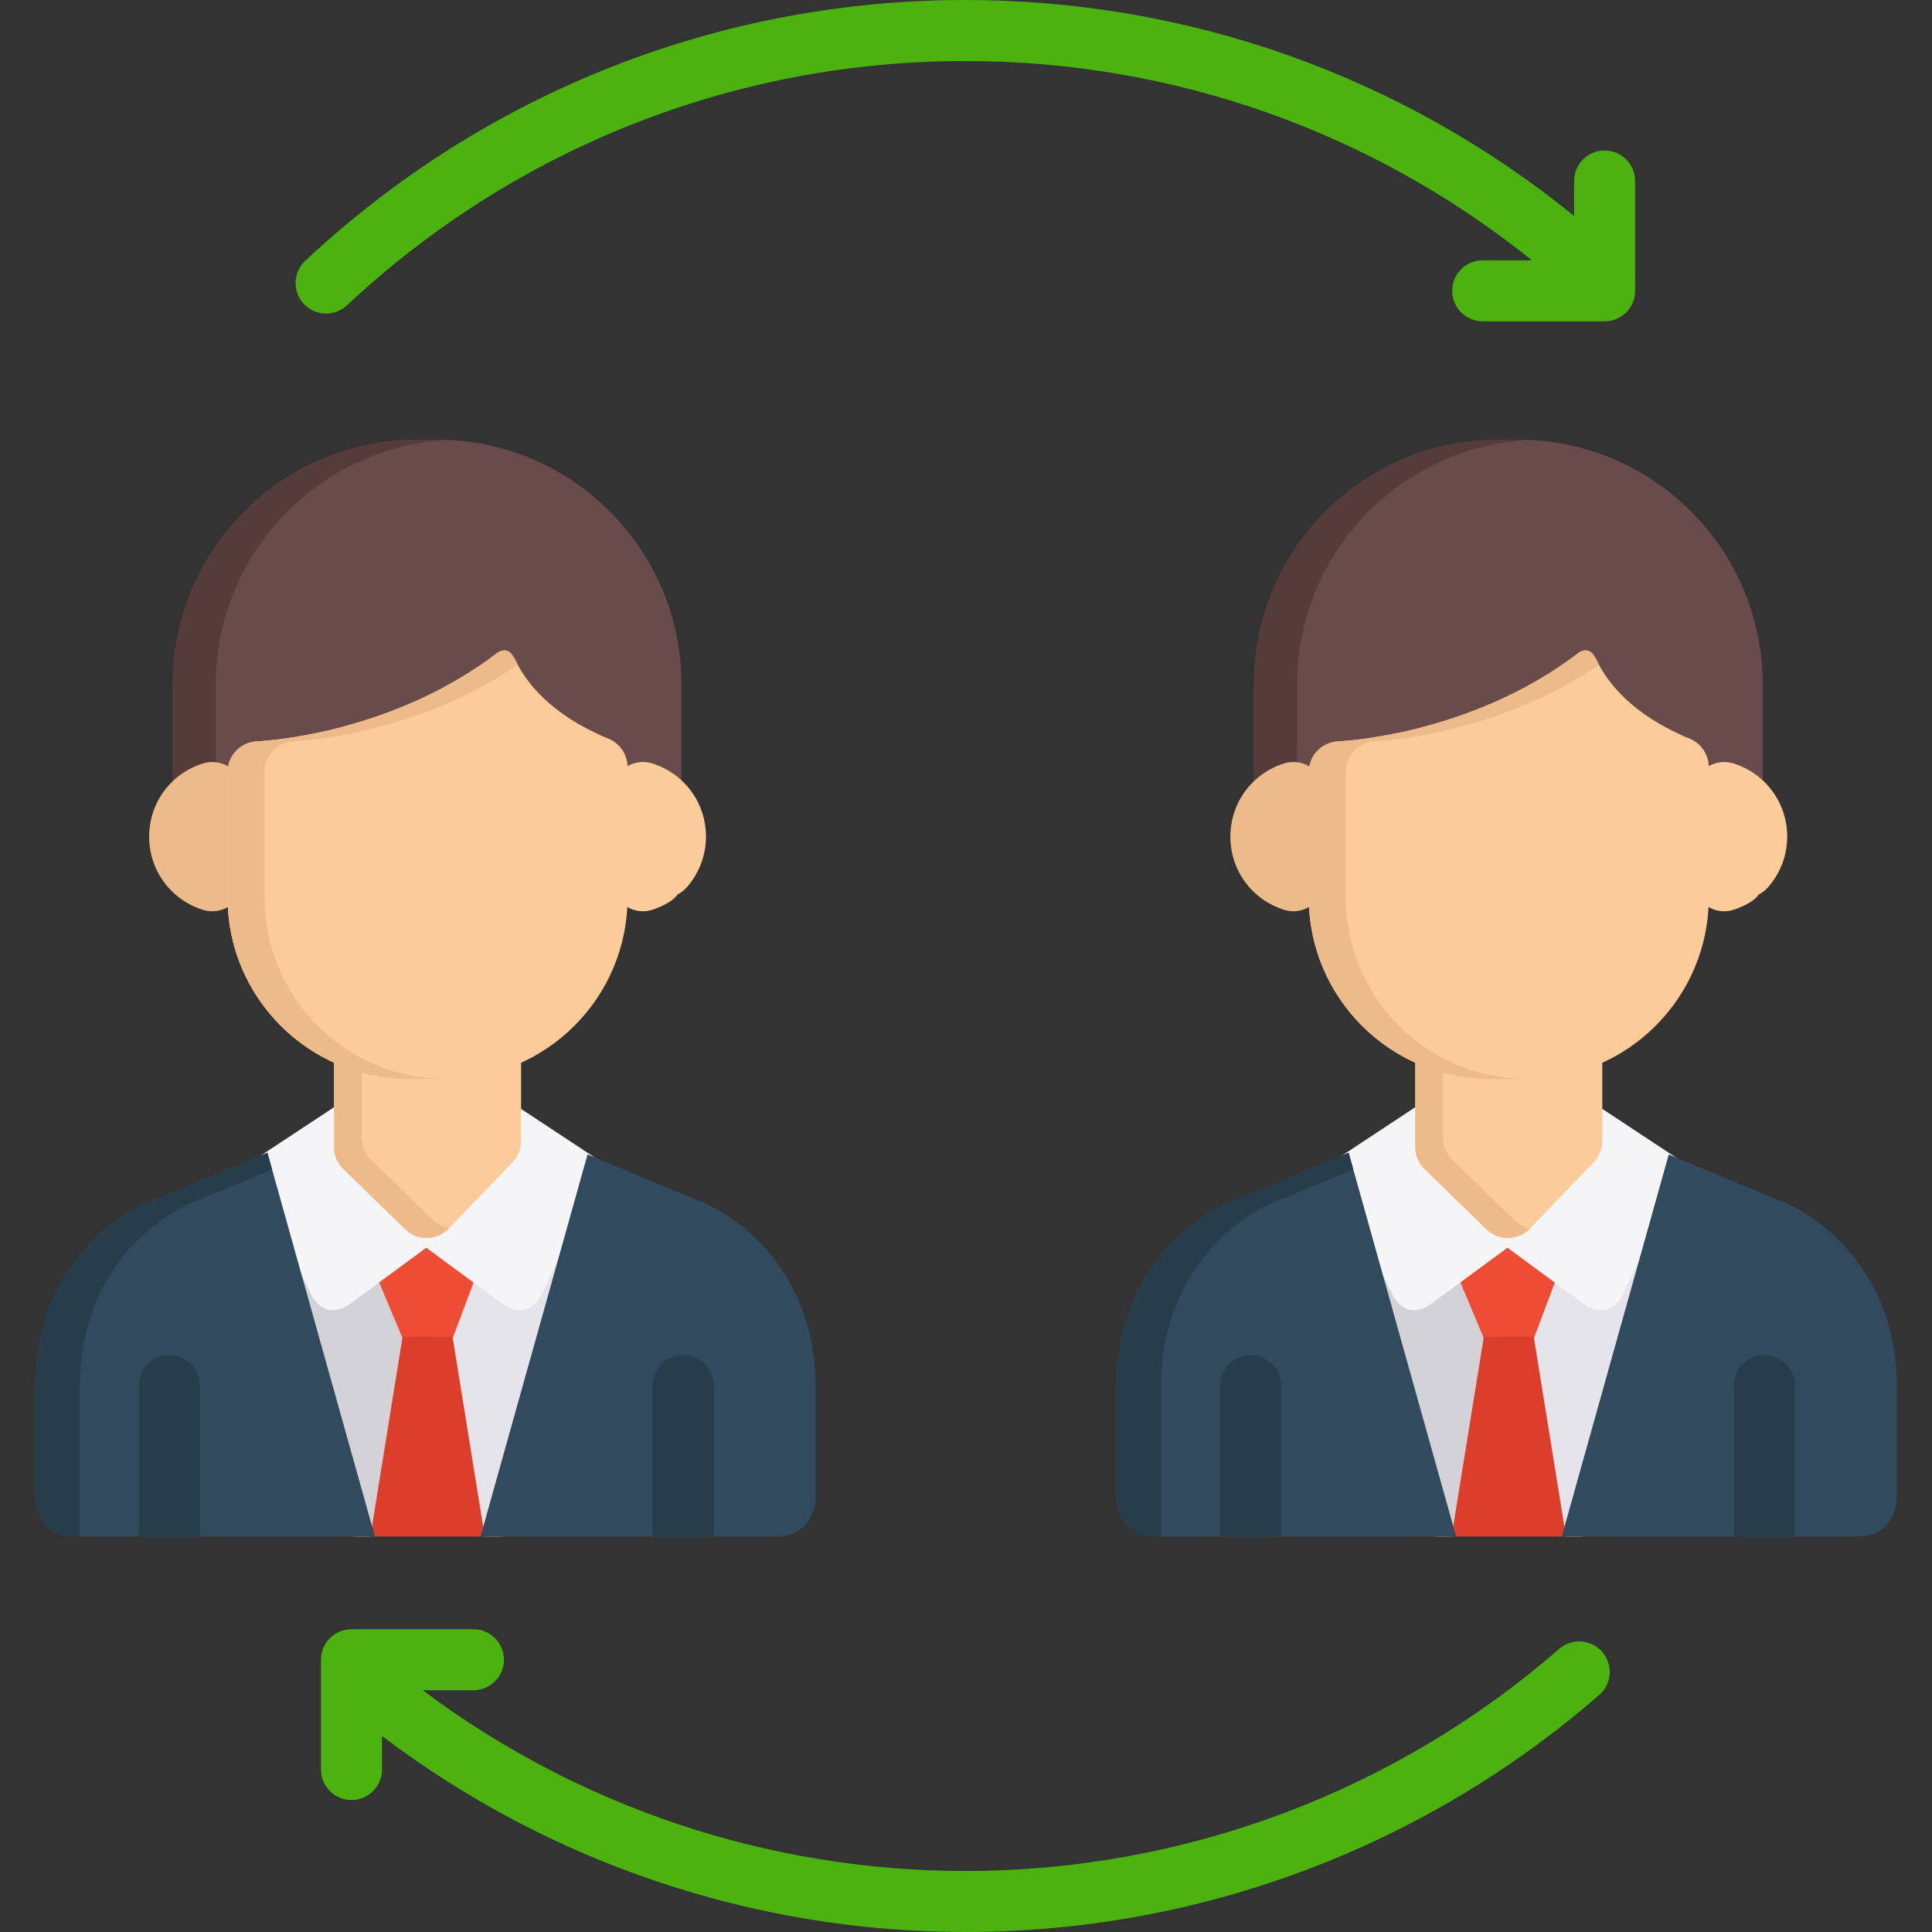 <svg xmlns="http://www.w3.org/2000/svg" xmlns:xlink="http://www.w3.org/1999/xlink" version="1.1" id="Layer_1" x="0px" y="0px" viewBox="0 0 512 512" style="enable-background:new 0 0 512 512;" xml:space="preserve" width="512" height="512" class=""><rect x="0" y="0" width="512" height="512" fill="#333333" stroke="none"/><g><g>
	<path style="fill:#4BB20F" d="M91.947,80.918c44.587-41.754,102.789-64.749,163.883-64.749   c54.994,0,107.639,18.641,150.126,52.817h-13.025c-4.466,0-8.084,3.618-8.084,8.084c0,4.466,3.618,8.084,8.084,8.084h32.309   c4.465,0,8.084-3.618,8.084-8.084V47.966c0-4.466-3.62-8.084-8.084-8.084c-4.466,0-8.084,3.618-8.084,8.084v9.27   C371.618,20.206,314.995,0,255.83,0C190.617,0,128.49,24.546,80.894,69.116c-3.258,3.052-3.427,8.168-0.375,11.427   C83.571,83.8,88.686,83.97,91.947,80.918z" data-original="#D9D8DA" class="active-path" data-old_color="#4bb20f"></path>
	<path style="fill:#4BB20F" d="M133.545,439.841c0-4.466-3.618-8.084-8.084-8.084H93.152c-4.466,0-8.084,3.618-8.084,8.084v29.103   c0,4.466,3.618,8.084,8.084,8.084c4.466,0,8.084-3.618,8.084-8.084v-8.889C145.571,493.664,199.83,512,255.83,512   c61.775,0,121.433-22.312,167.986-62.827c3.367-2.931,3.722-8.037,0.79-11.405c-2.932-3.367-8.036-3.721-11.405-0.79   c-43.608,37.952-99.497,58.854-157.37,58.854c-52.038,0-102.465-16.909-143.808-47.906h13.439   C129.926,447.926,133.545,444.306,133.545,439.841z" data-original="#D9D8DA" class="active-path" data-old_color="#4bb20f"></path>
</g><polygon style="fill:#EF4C35;" points="125.599,354.318 131.71,338.044 112.963,324.248 94.155,338.091 100.951,354.318 " data-original="#EF4C35"></polygon><polygon style="fill:#DD3E2B;" points="100.951,354.318 101.31,355.175 92.918,407.197 133.698,407.197 125.297,355.124   125.599,354.318 " data-original="#DD3E2B"></polygon><polygon style="fill:#D2D2D7;" points="98.148,407.197 106.642,354.543 98.434,334.943 72.1,309.904 77.254,347.449 93.99,407.197   " data-original="#D2D2D7"></polygon><polygon style="fill:#E4E4EA;" points="132.704,407.197 149.633,346.759 154.792,309.206 127.39,334.868 119.984,354.594   128.471,407.197 " data-original="#E4E4EA"></polygon><path style="fill:#F5F5F7;" d="M133.095,345.412c5.42,3.988,8.698,0.438,9.921-1.41l17.266-35.49l-22.284-14.709l-5.26,9.471  l-19.599,20.345l-19.071-18.576l-3.696-12.847l-24.725,16.317l16.859,34.652c0.467,0.922,3.886,7.043,10.406,2.252l20.052-14.756  l19.11,14.063C132.377,344.908,132.711,345.13,133.095,345.412z" data-original="#F5F5F7"></path><path style="fill:#694B4B;" d="M115.806,116.52h-5.23c-35.725,0-64.786,29.065-64.786,64.787v8.64v8.089v13.664  c0,0,14.75-1.463,16.563-8.616l-0.01-0.008c0.623-0.677,1.145-1.45,1.511-2.312c8.367-0.252,47.449-0.557,69.769-27.511  c2.663,7.792,11.674,22.546,29.01,27.193c0.358,0.94,0.888,1.788,1.538,2.522l-0.144,0.115c1.814,7.153,16.564,8.616,16.564,8.616  V197.98v-8.032v-8.64C180.593,145.586,151.529,116.52,115.806,116.52z M164.651,198.433l0.624-0.452h0.088l-1.016,0.752  L164.651,198.433z M164.334,198.627l0.07-0.22l0.217-0.426h0.087l-0.257,0.535L164.334,198.627z M162.615,199.956l-0.024-0.033  l1.597-1.156l-0.377,0.364l-1.168,0.864L162.615,199.956z M163.934,199.581l-0.501,1.035c-0.003-0.001-0.004-0.001-0.004-0.001  l-0.074-0.034c-0.011-0.004-0.025-0.012-0.033-0.018l0.816-1.621l0.022-0.019L163.934,199.581z" data-original="#694B4B"></path><path style="fill:#563B3B;" d="M57.211,198.036v-8.089v-8.64c0-34.687,27.4-63.086,61.69-64.708  c-1.028-0.049-2.059-0.079-3.096-0.079h-5.23c-35.725,0-64.786,29.065-64.786,64.787v8.64v8.089v13.664c0,0,6.517-0.65,11.42-3.183  v-10.481H57.211z" data-original="#563B3B"></path><path style="fill:#FBCB99;" d="M172.812,202.308c-2.479-0.773-5.173-0.322-7.263,1.215c-2.089,1.537-3.323,3.977-3.323,6.573v23.244  c0,2.592,1.234,5.032,3.323,6.568c1.419,1.046,3.116,1.589,4.835,1.589c0.811,0,1.632-0.12,2.424-0.37  c1.564-0.486,3.1-1.19,4.565-2.089c0.862-0.528,1.619-1.216,2.231-2.019c0.899-0.465,1.705-1.092,2.377-1.849  c3.296-3.727,5.111-8.505,5.111-13.454C187.094,212.771,181.355,204.97,172.812,202.308z" data-original="#FBCB99"></path><path style="fill:#EDBA89;" d="M61.07,203.523c-2.09-1.537-4.786-1.988-7.262-1.217c-8.542,2.665-14.284,10.464-14.284,19.409  c0,8.949,5.742,16.747,14.284,19.412c0.794,0.25,1.614,0.37,2.428,0.37c1.717,0,3.414-0.543,4.833-1.588  c2.092-1.536,3.324-3.975,3.324-6.569v-23.247C64.394,207.501,63.162,205.06,61.07,203.523z" data-original="#EDBA89"></path><path style="fill:#FBCB99;" d="M135.58,273.861c-1.604-1.535-3.755-2.34-5.99-2.258l-0.278,0.013  c-0.498,0.018-0.994,0.082-1.481,0.189c-3.151,0.701-6.361,1.056-9.535,1.056h-9.973c-3.271,0-6.574-0.376-9.821-1.12  c-2.423-0.558-4.963,0.022-6.904,1.569c-1.943,1.548-3.076,3.898-3.076,6.38v23.728l-0.004,0.08  c-0.128,2.354,0.764,4.649,2.452,6.295l16.389,15.965c1.524,1.484,3.568,2.312,5.69,2.312c0.044,0,0.089,0,0.132,0  c2.172-0.036,4.239-0.933,5.744-2.499l16.884-17.527c1.465-1.52,2.283-3.548,2.283-5.658v-22.631  C138.095,277.529,137.187,275.4,135.58,273.861z" data-original="#FBCB99"></path><path style="fill:#EDBA89;" d="M114.705,323.307l-16.392-15.964c-1.688-1.644-2.583-3.939-2.453-6.294l0.008-0.081v-23.728  c0-2.088,0.807-4.073,2.217-5.574c-2.294-0.401-4.654,0.185-6.485,1.642c-1.943,1.548-3.076,3.898-3.076,6.38v23.728l-0.004,0.08  c-0.128,2.354,0.764,4.649,2.452,6.295l16.389,15.965c1.524,1.484,3.568,2.312,5.69,2.312c0.044,0,0.089,0,0.132,0  c2.172-0.036,4.239-0.933,5.744-2.499l0.072-0.075C117.391,325.216,115.89,324.464,114.705,323.307z" data-original="#EDBA89"></path><path style="fill:#FBCB99;" d="M160.997,195.651c-0.987-0.368-1.918-0.796-2.826-1.251c-13.707-6.396-19.396-14.713-21.687-19.676  c-0.135-0.188-0.272-0.393-0.412-0.653c-1.638-3.012-4.191-1.105-4.191-1.105l-0.012-0.006c-12.8,9.817-26.781,15.559-38.404,18.9  c-4.525,1.337-8.86,2.305-12.78,3.006c-7.791,1.43-12.8,1.618-12.8,1.618c-4.267,0.307-7.572,3.86-7.572,8.138v33.283  c0,26.474,21.538,48.011,48.012,48.011h9.973c26.471,0,48.008-21.536,48.008-48.011v-34.609  C166.306,199.886,164.187,196.841,160.997,195.651z" data-original="#FBCB99"></path><path style="fill:#EDBA89;" d="M70.103,237.903V204.62c0-4.278,3.304-7.831,7.57-8.138c0,0,5.008-0.188,12.801-1.618  c3.921-0.702,8.256-1.67,12.782-3.006c10.285-2.958,22.42-7.801,33.952-15.68c-0.272-0.51-0.513-0.996-0.724-1.455  c-0.135-0.188-0.272-0.393-0.412-0.653c-1.638-3.012-4.191-1.105-4.191-1.105l-0.012-0.006c-12.8,9.817-26.781,15.559-38.404,18.9  c-4.525,1.337-8.86,2.305-12.78,3.006c-7.791,1.43-12.8,1.618-12.8,1.618c-4.267,0.307-7.572,3.86-7.572,8.138v33.283  c0,26.474,21.538,48.011,48.012,48.011h9.785C91.64,285.914,70.103,264.376,70.103,237.903z" data-original="#EDBA89"></path><g>
	<path style="fill:#324A5E;" d="M19.842,407.197h79.51L70.86,305.48l-29.386,12.245l-0.04,0.015   c-11.934,4.19-32.132,19.386-32.132,49.763v29.169C9.461,399.817,10.794,407.197,19.842,407.197z" data-original="#324A5E"></path>
	<path style="fill:#324A5E;" d="M216.16,397.024v-29.521c0-30.749-21.005-45.986-32.176-49.779l-28.279-11.785l-28.364,101.257   h78.303C214.37,407.197,215.919,400.333,216.16,397.024z" data-original="#324A5E"></path>
</g><g>
	<path style="fill:#283D4C" d="M44.874,359.114c-4.466,0-8.084,3.618-8.084,8.084v40h16.168v-40   C52.959,362.733,49.339,359.114,44.874,359.114z" data-original="#283D4C" class=""></path>
	<path style="fill:#283D4C" d="M181.053,359.114c-4.466,0-8.084,3.618-8.084,8.084v40h16.168v-40   C189.138,362.733,185.518,359.114,181.053,359.114z" data-original="#283D4C" class=""></path>
	<path style="fill:#283D4C" d="M70.86,305.48l-29.386,12.245l-0.04,0.015c-11.934,4.19-32.132,19.386-32.132,49.763v29.169   c0.157,3.145,1.49,10.527,10.539,10.527h1.318v-39.695c0-30.377,20.197-45.573,32.132-49.763l0.04-0.015l18.767-7.821L70.86,305.48   z" data-original="#283D4C" class=""></path>
</g><polygon style="fill:#EF4C35;" points="412.137,354.318 418.247,338.044 399.5,324.248 380.691,338.091 387.487,354.318 " data-original="#EF4C35"></polygon><polygon style="fill:#DD3E2B;" points="387.487,354.318 387.846,355.175 379.455,407.197 420.235,407.197 411.834,355.124   412.137,354.318 " data-original="#DD3E2B"></polygon><polygon style="fill:#D2D2D7;" points="384.685,407.197 393.179,354.543 384.971,334.943 358.637,309.904 363.791,347.449   380.526,407.197 " data-original="#D2D2D7"></polygon><polygon style="fill:#E4E4EA;" points="419.241,407.197 436.17,346.759 441.328,309.206 413.927,334.868 406.521,354.594   415.007,407.197 " data-original="#E4E4EA"></polygon><path style="fill:#F5F5F7;" d="M419.631,345.412c5.42,3.988,8.698,0.438,9.921-1.41l17.267-35.49l-22.284-14.709l-5.26,9.471  l-19.599,20.345l-19.072-18.576l-3.696-12.847l-24.725,16.317l16.859,34.652c0.467,0.922,3.886,7.043,10.406,2.252l20.052-14.756  l19.11,14.063C418.914,344.908,419.248,345.13,419.631,345.412z" data-original="#F5F5F7"></path><path style="fill:#694B4B;" d="M402.343,116.52h-5.23c-35.725,0-64.785,29.065-64.785,64.787v8.64v8.089v13.664  c0,0,14.75-1.463,16.563-8.616l-0.01-0.008c0.623-0.677,1.144-1.45,1.511-2.312c8.367-0.252,47.45-0.557,69.769-27.511  c2.663,7.792,11.674,22.546,29.01,27.193c0.358,0.94,0.888,1.788,1.538,2.522l-0.144,0.115c1.814,7.153,16.564,8.616,16.564,8.616  V197.98v-8.032v-8.64C467.13,145.586,438.066,116.52,402.343,116.52z M451.188,198.433l0.624-0.452h0.088l-1.016,0.752  L451.188,198.433z M450.871,198.627l0.07-0.22l0.217-0.426h0.087l-0.257,0.535L450.871,198.627z M449.152,199.956l-0.024-0.033  l1.597-1.156l-0.377,0.364l-1.168,0.864L449.152,199.956z M450.471,199.581l-0.501,1.035c-0.003-0.001-0.004-0.001-0.004-0.001  l-0.074-0.034c-0.011-0.004-0.024-0.012-0.033-0.018l0.816-1.621l0.022-0.019L450.471,199.581z" data-original="#694B4B"></path><path style="fill:#563B3B;" d="M343.748,198.036v-8.089v-8.64c0-34.687,27.4-63.086,61.69-64.708  c-1.028-0.049-2.059-0.079-3.096-0.079h-5.23c-35.725,0-64.785,29.065-64.785,64.787v8.64v8.089v13.664c0,0,6.517-0.65,11.42-3.183  V198.036z" data-original="#563B3B"></path><path style="fill:#FBCB99;" d="M459.349,202.308c-2.479-0.773-5.173-0.322-7.263,1.215c-2.089,1.537-3.323,3.977-3.323,6.573v23.244  c0,2.592,1.234,5.032,3.323,6.568c1.419,1.046,3.116,1.589,4.835,1.589c0.811,0,1.632-0.12,2.424-0.37  c1.564-0.486,3.1-1.19,4.565-2.089c0.862-0.528,1.619-1.216,2.231-2.019c0.899-0.465,1.705-1.092,2.377-1.849  c3.296-3.727,5.111-8.505,5.111-13.454C473.631,212.771,467.892,204.97,459.349,202.308z" data-original="#FBCB99"></path><path style="fill:#EDBA89;" d="M347.606,203.523c-2.09-1.537-4.786-1.988-7.262-1.217c-8.542,2.665-14.284,10.464-14.284,19.409  c0,8.949,5.742,16.747,14.284,19.412c0.794,0.25,1.614,0.37,2.428,0.37c1.717,0,3.414-0.543,4.833-1.588  c2.091-1.536,3.324-3.975,3.324-6.569v-23.247C350.931,207.501,349.699,205.06,347.606,203.523z" data-original="#EDBA89"></path><path style="fill:#FBCB99;" d="M422.117,273.861c-1.604-1.535-3.755-2.34-5.99-2.258l-0.278,0.013  c-0.498,0.018-0.994,0.082-1.481,0.189c-3.151,0.701-6.361,1.056-9.535,1.056h-9.973c-3.271,0-6.574-0.376-9.821-1.12  c-2.423-0.558-4.963,0.022-6.904,1.569c-1.943,1.548-3.075,3.898-3.075,6.38v23.728l-0.004,0.08  c-0.128,2.354,0.764,4.649,2.452,6.295l16.389,15.965c1.524,1.484,3.568,2.312,5.69,2.312c0.044,0,0.089,0,0.132,0  c2.172-0.036,4.239-0.933,5.744-2.499l16.884-17.527c1.465-1.52,2.283-3.548,2.283-5.658v-22.631  C424.632,277.529,423.725,275.4,422.117,273.861z" data-original="#FBCB99"></path><path style="fill:#EDBA89;" d="M401.241,323.307l-16.392-15.964c-1.688-1.644-2.583-3.939-2.453-6.294l0.008-0.081v-23.728  c0-2.088,0.807-4.073,2.217-5.574c-2.294-0.401-4.654,0.185-6.485,1.642c-1.943,1.548-3.075,3.898-3.075,6.38v23.728l-0.004,0.08  c-0.128,2.354,0.764,4.649,2.452,6.295l16.389,15.965c1.524,1.484,3.568,2.312,5.69,2.312c0.044,0,0.089,0,0.132,0  c2.172-0.036,4.239-0.933,5.744-2.499l0.072-0.075C403.928,325.216,402.427,324.464,401.241,323.307z" data-original="#EDBA89"></path><path style="fill:#FBCB99;" d="M447.534,195.651c-0.987-0.368-1.918-0.796-2.826-1.251c-13.707-6.396-19.396-14.713-21.687-19.676  c-0.135-0.188-0.272-0.393-0.412-0.653c-1.637-3.012-4.191-1.105-4.191-1.105l-0.012-0.006c-12.8,9.817-26.781,15.559-38.404,18.9  c-4.525,1.337-8.86,2.305-12.781,3.006c-7.791,1.43-12.8,1.618-12.8,1.618c-4.267,0.307-7.572,3.86-7.572,8.138v33.283  c0,26.474,21.538,48.011,48.012,48.011h9.973c26.471,0,48.008-21.536,48.008-48.011v-34.609  C452.842,199.886,450.723,196.841,447.534,195.651z" data-original="#FBCB99"></path><path style="fill:#EDBA89;" d="M356.639,237.903V204.62c0-4.278,3.304-7.831,7.57-8.138c0,0,5.008-0.188,12.801-1.618  c3.921-0.702,8.256-1.67,12.782-3.006c10.285-2.958,22.42-7.801,33.952-15.68c-0.272-0.51-0.512-0.996-0.724-1.455  c-0.135-0.188-0.272-0.393-0.412-0.653c-1.637-3.012-4.191-1.105-4.191-1.105l-0.012-0.006c-12.8,9.817-26.781,15.559-38.404,18.9  c-4.525,1.337-8.86,2.305-12.781,3.006c-7.791,1.43-12.8,1.618-12.8,1.618c-4.267,0.307-7.572,3.86-7.572,8.138v33.283  c0,26.474,21.539,48.011,48.012,48.011h9.785C378.177,285.914,356.639,264.376,356.639,237.903z" data-original="#EDBA89"></path><g>
	<path style="fill:#324A5E;" d="M306.379,407.197h79.51L357.397,305.48l-29.386,12.245l-0.04,0.015   c-11.934,4.19-32.132,19.386-32.132,49.763v29.169C295.998,399.817,297.33,407.197,306.379,407.197z" data-original="#324A5E"></path>
	<path style="fill:#324A5E;" d="M502.697,397.024v-29.521c0-30.749-21.005-45.986-32.176-49.779l-28.279-11.785l-28.364,101.257   h78.303C500.907,407.197,502.457,400.333,502.697,397.024z" data-original="#324A5E"></path>
</g><g>
	<path style="fill:#283D4C" d="M331.411,359.114c-4.466,0-8.084,3.618-8.084,8.084v40h16.168v-40   C339.495,362.733,335.877,359.114,331.411,359.114z" data-original="#283D4C" class=""></path>
	<path style="fill:#283D4C" d="M467.59,359.114c-4.466,0-8.084,3.618-8.084,8.084v40h16.168v-40   C475.674,362.733,472.055,359.114,467.59,359.114z" data-original="#283D4C" class=""></path>
	<path style="fill:#283D4C" d="M357.397,305.48l-29.386,12.245l-0.04,0.015c-11.934,4.19-32.132,19.386-32.132,49.763v29.169   c0.158,3.145,1.49,10.527,10.539,10.527h1.318v-39.695c0-30.377,20.197-45.573,32.132-49.763l0.04-0.015l18.767-7.821   L357.397,305.48z" data-original="#283D4C" class=""></path>
</g></g> </svg>